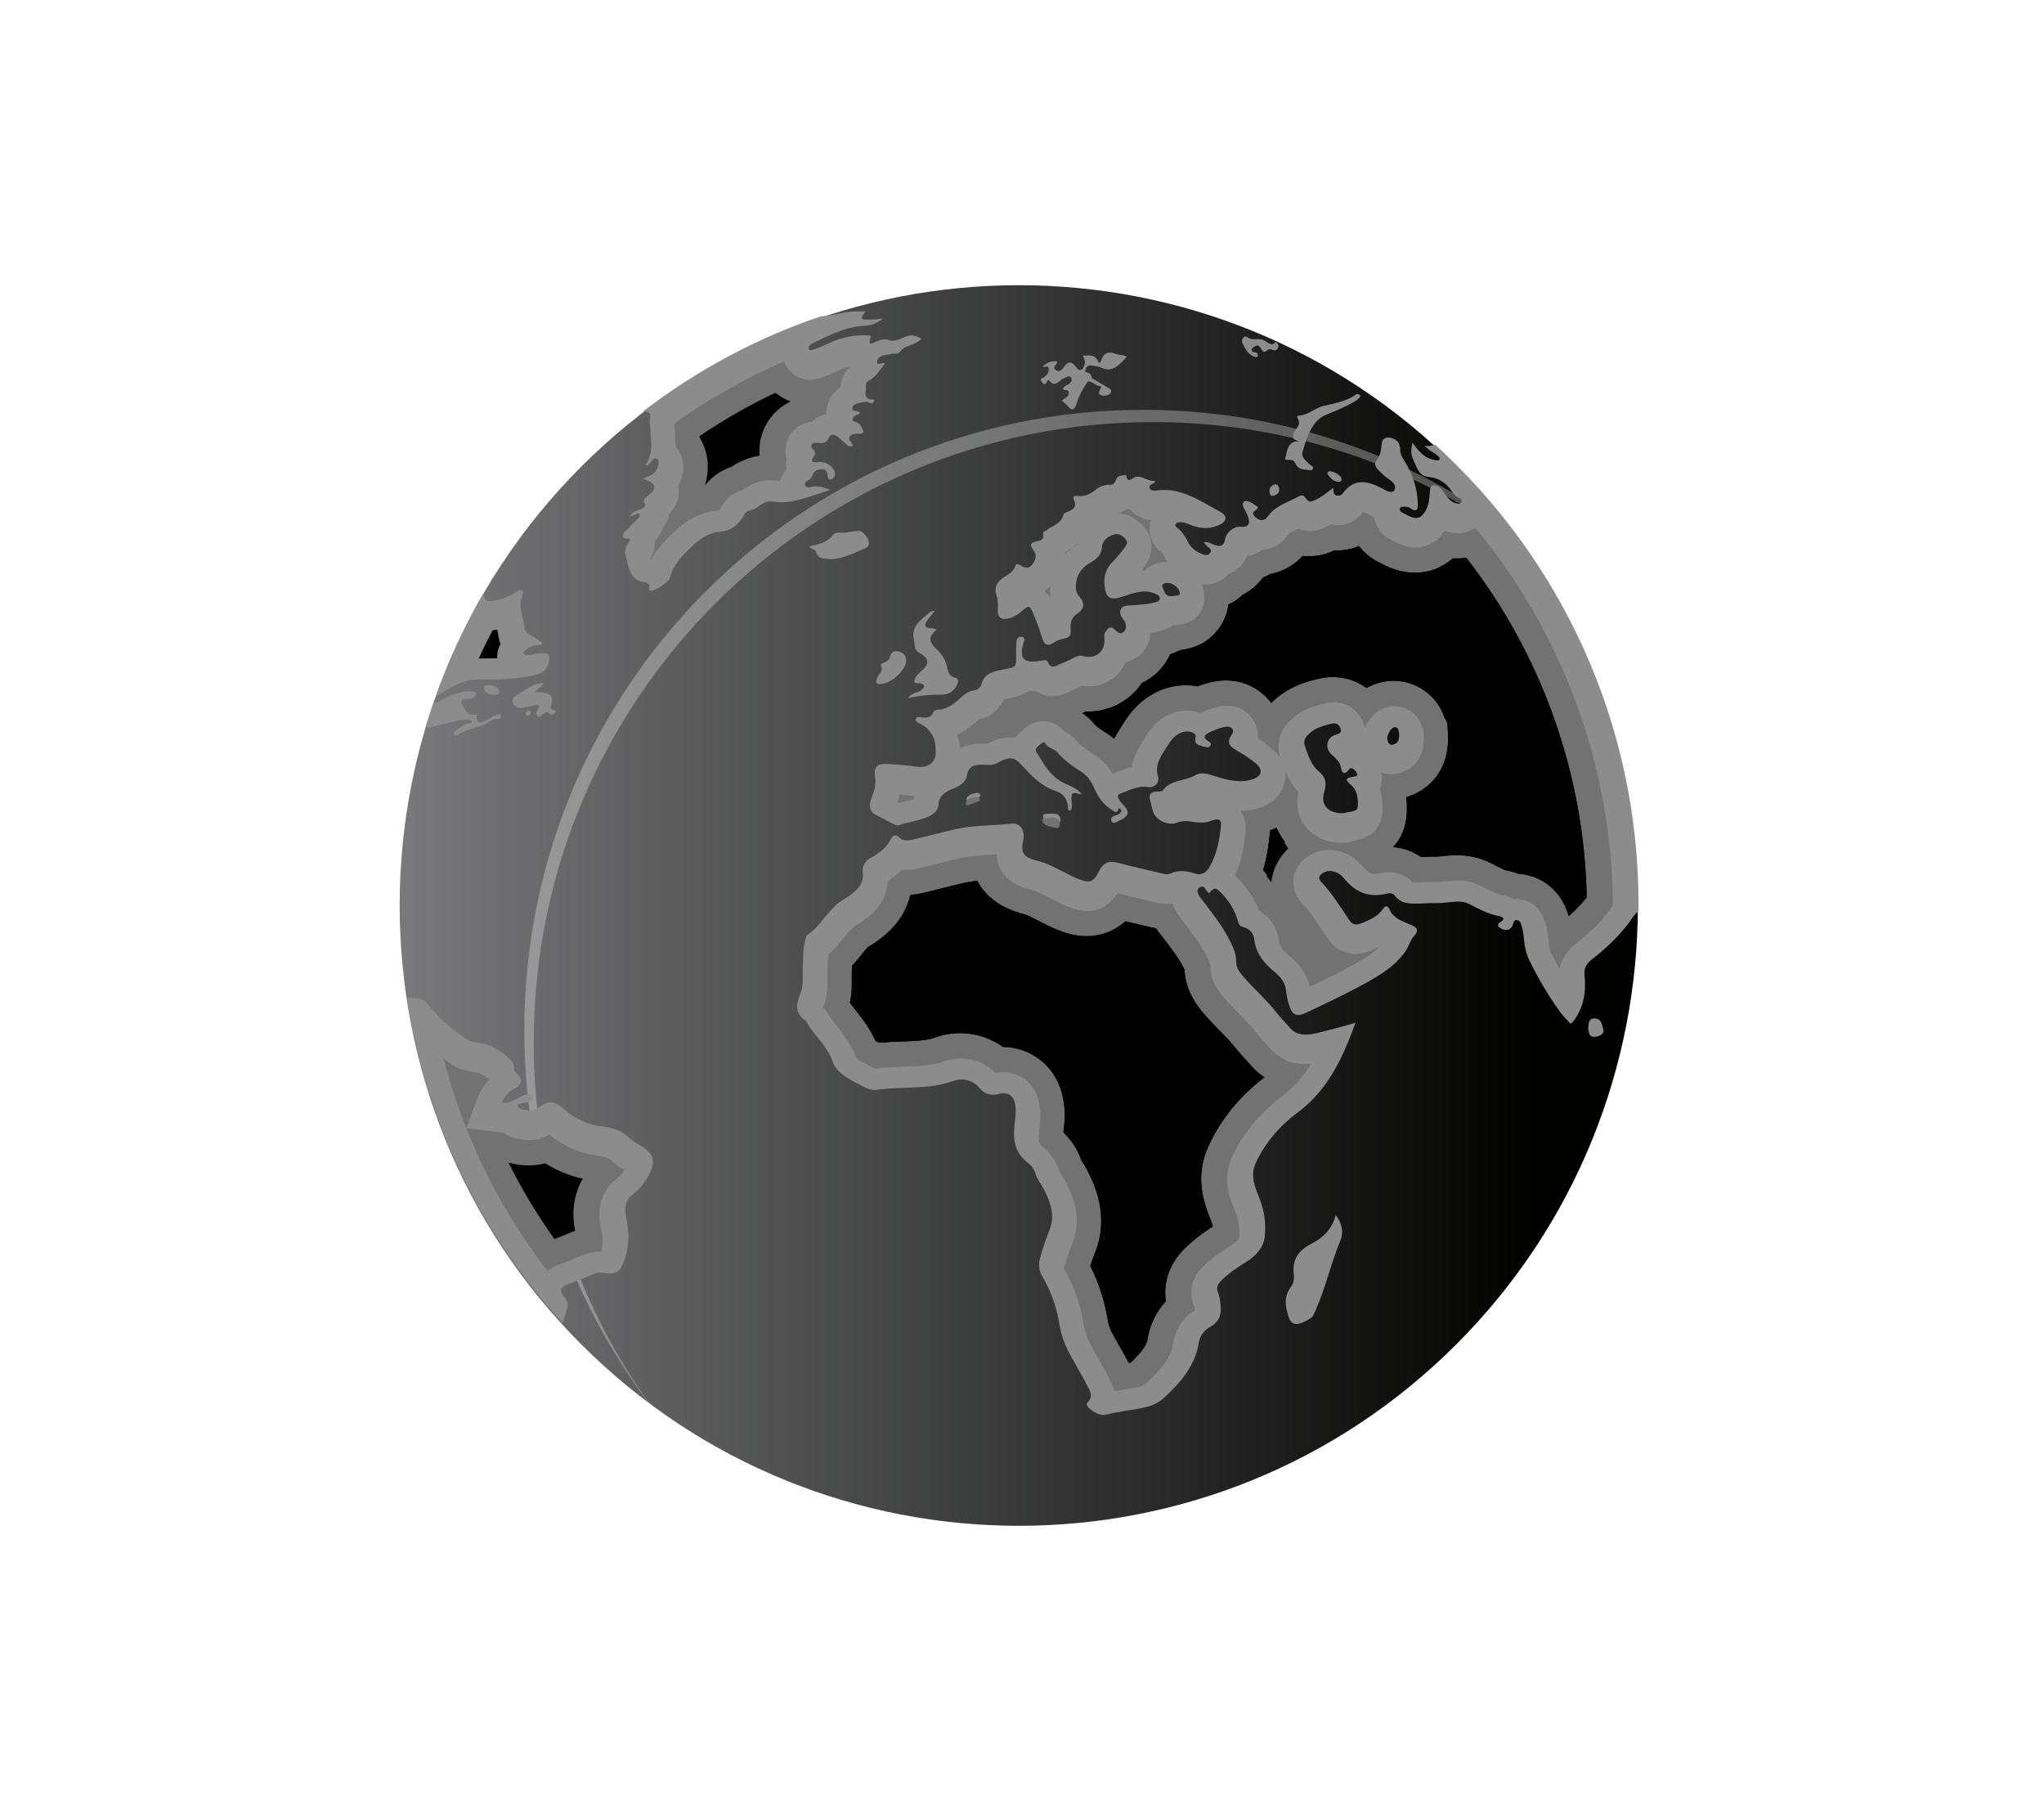 <svg width="82" height="72" viewBox="0 0 82 72" fill="none" xmlns="http://www.w3.org/2000/svg">
  <g clip-path="url(#clip0_2451_682)">
    <path d="M58.433 53.912C68.132 44.196 68.132 28.442 58.433 18.726C48.734 9.01 33.008 9.01 23.309 18.726C13.609 28.442 13.609 44.196 23.309 53.912C33.008 63.628 48.734 63.628 58.433 53.912Z" fill="url(#paint0_linear_2451_682)"/>
    <g opacity="0.3" filter="url(#filter0_d_2451_682)">
      <path d="M16.412 36.81C16.412 23.069 27.532 11.93 41.249 11.93C49.165 11.93 56.216 15.64 60.764 21.419C56.234 15.36 49.01 11.438 40.871 11.438C27.154 11.438 16.035 22.577 16.035 36.318C16.035 42.129 18.023 47.474 21.355 51.708C18.25 47.554 16.411 42.397 16.411 36.808L16.412 36.81Z" fill="white"/>
    </g>
    <path d="M26.071 16.843C26.038 16.992 26.098 17.104 26.096 17.246C26.089 17.683 26.259 18.063 25.9 18.653C25.895 18.659 25.919 18.67 25.922 18.673C26.095 18.66 26.159 18.331 26.329 18.389C26.442 18.427 26.445 18.573 26.399 18.72C26.307 19.015 26.055 19.097 25.8 19.197C25.922 19.253 26.026 19.286 26.109 19.342C26.326 19.484 26.294 19.647 25.986 19.89C25.856 19.995 25.792 20.081 25.852 20.182C25.942 20.335 25.805 20.38 25.667 20.436C25.531 20.492 25.379 20.521 25.256 20.715C25.33 20.691 25.371 20.68 25.412 20.665C25.503 20.634 25.623 20.542 25.658 20.641C25.692 20.737 25.581 20.814 25.497 20.886C25.348 21.015 25.248 21.178 25.087 21.31C24.948 21.425 24.957 21.609 25.109 21.598C25.339 21.58 25.305 21.655 25.184 21.823C25.086 21.958 25.058 22.096 25.086 22.215C25.143 22.463 25.199 22.718 25.295 22.948C25.369 23.122 25.493 23.264 25.708 23.315C25.885 23.356 26.112 23.353 26.042 23.633C26.03 23.68 26.067 23.694 26.117 23.694C26.297 23.695 26.85 23.341 26.885 23.157C26.956 22.808 27.185 22.501 27.43 22.243C27.852 21.8 28.308 21.363 28.909 21.322C29.297 21.296 29.625 21.062 29.832 20.69C29.9 20.568 29.97 20.477 30.112 20.464C30.226 20.454 30.34 20.385 30.443 20.301C30.633 20.147 30.835 20.084 31.012 20.116C31.746 20.245 32.52 19.899 33.302 19.646C33.089 19.566 32.901 19.502 32.683 19.508C32.542 19.512 32.343 19.625 32.298 19.448C32.258 19.291 32.475 19.274 32.548 19.157C32.614 19.053 32.619 18.898 32.793 18.852C33.021 18.793 33.179 18.796 33.2 19.066C33.207 19.162 33.241 19.285 33.376 19.214C33.512 19.142 33.51 19.012 33.479 18.905C33.463 18.852 33.428 18.81 33.396 18.768C33.244 18.578 33.036 18.507 32.766 18.538C32.613 18.556 32.484 18.532 32.654 18.293C32.743 18.167 32.687 18.1 32.626 18.032C32.582 17.984 32.512 17.931 32.566 17.836C32.621 17.739 32.711 17.756 32.782 17.758C32.957 17.761 33.122 17.843 33.275 17.517C33.332 17.396 33.494 17.432 33.578 17.494C33.692 17.579 33.793 17.685 33.903 17.78C33.983 17.85 34.052 17.953 34.223 17.881C34.198 17.834 34.182 17.792 34.157 17.758C34.106 17.688 34.018 17.622 34.096 17.503C34.162 17.402 34.273 17.402 34.368 17.393C34.455 17.384 34.539 17.438 34.646 17.33C34.573 17.14 34.509 16.956 34.302 16.919C34.248 16.909 34.185 16.874 34.212 16.778C34.233 16.701 34.301 16.686 34.353 16.649C34.399 16.617 34.466 16.646 34.495 16.554C34.463 16.488 34.393 16.501 34.337 16.488C34.264 16.472 34.163 16.462 34.197 16.343C34.228 16.233 34.339 16.199 34.418 16.178C34.573 16.14 34.733 16.076 34.866 16.152C34.914 16.18 35.018 16.215 35.058 16.107C35.106 15.972 34.98 16.041 34.923 16.024C34.794 15.991 34.684 15.892 34.728 15.727C34.769 15.57 34.661 15.36 34.854 15.265C35.147 15.12 35.299 14.825 35.506 14.581C35.484 14.572 35.472 14.562 35.456 14.561C35.356 14.549 35.146 14.697 35.194 14.471C35.232 14.301 35.413 14.254 35.547 14.231C35.607 14.22 35.667 14.226 35.727 14.2C35.859 14.144 35.996 14.244 36.106 14.109C36.269 13.905 36.428 13.883 36.598 13.816C36.721 13.767 36.85 13.71 36.973 13.584C36.64 13.412 36.528 13.408 36.17 13.569C35.984 13.653 35.797 13.697 35.651 13.638C35.488 13.574 35.323 13.634 35.138 13.704C35.008 13.754 34.796 13.901 34.93 13.534C34.965 13.439 34.87 13.459 34.819 13.456C34.33 13.421 33.824 13.503 33.26 13.763C33.065 13.854 32.867 13.943 32.673 14.008C32.575 14.041 32.419 14.091 32.44 13.946C32.459 13.814 32.605 13.773 32.696 13.726C33.399 13.368 34.065 13.085 34.697 13.065C34.913 13.057 35.148 12.99 35.44 12.761C35.159 12.83 34.954 12.812 34.744 12.818C34.582 12.823 34.484 12.779 34.721 12.485C34.431 12.499 34.181 12.482 33.906 12.529C33.583 12.585 33.244 12.683 32.938 12.685C30.335 13.565 27.926 14.867 25.789 16.508C26.005 16.491 26.137 16.542 26.068 16.843H26.071Z" fill="#8C8C8C"/>
    <path d="M52.6 49.892C52.089 50.156 51.881 50.496 51.893 50.949C51.899 51.159 51.953 51.389 51.805 51.589C51.483 52.023 51.569 52.4 51.688 52.794C51.823 53.248 52.135 53.142 52.566 52.882C52.678 52.815 52.716 52.693 52.764 52.585C53.186 51.652 53.38 50.699 53.77 49.764C53.905 49.44 53.859 49.09 53.584 48.732C53.446 49.295 53.082 49.644 52.602 49.892H52.6Z" fill="#8C8C8C"/>
    <path d="M38.403 27.45C38.45 27.34 38.464 27.212 38.321 27.181C38.085 27.13 38.038 26.96 38 26.781C37.946 26.523 37.83 26.289 37.647 26.112C37.377 25.852 37.125 25.619 37.559 25.274C37.498 25.189 37.438 25.204 37.385 25.201C37.087 25.186 37.046 25.101 37.221 24.854C37.302 24.741 37.393 24.637 37.504 24.496C37.422 24.507 37.398 24.507 37.379 24.515C37.347 24.528 37.312 24.538 37.289 24.562C36.962 24.871 36.526 25.099 36.668 25.669C36.713 25.851 36.665 26.053 36.86 26.168C37.303 26.429 37.311 26.625 36.89 26.98C36.791 27.064 36.694 27.197 36.678 27.31C36.662 27.433 36.83 27.391 36.924 27.41C36.994 27.423 37.06 27.447 37.072 27.518C37.085 27.593 37.013 27.631 36.961 27.677C36.82 27.797 36.589 27.762 36.431 28.001C36.912 27.894 37.337 27.856 37.769 27.862C38.056 27.865 38.287 27.719 38.4 27.451L38.403 27.45Z" fill="#8C8C8C"/>
    <path d="M51.947 18.556C52.082 18.854 52.284 18.821 52.48 18.849C52.558 18.861 52.657 18.88 52.675 18.786C52.691 18.698 52.585 18.67 52.534 18.619C52.389 18.477 52.193 18.343 52.256 18.123C52.443 17.466 52.659 16.844 53.238 16.617C53.607 16.473 53.96 16.319 54.291 16.137C54.407 16.073 54.515 15.998 54.585 15.872C54.473 15.768 54.417 15.809 54.369 15.843C54.003 16.101 53.534 16.177 53.076 16.287C52.735 16.369 52.481 16.655 52.092 16.67C52.053 16.671 52.022 16.711 52.047 16.752C52.224 17.047 52.008 17.146 51.935 17.311C51.856 17.492 51.805 17.635 52.129 17.699C51.656 17.672 51.642 18.063 51.55 18.43C51.711 18.469 51.872 18.392 51.946 18.553L51.947 18.556Z" fill="#8C8C8C"/>
    <path d="M41.988 15.328C42.028 15.249 42.062 15.224 42.104 15.278C42.262 15.482 42.41 15.376 42.568 15.241C42.647 15.174 42.745 15.142 42.837 15.105C42.902 15.08 42.965 15.108 42.99 15.185C43.016 15.269 42.969 15.326 42.915 15.375C42.827 15.454 42.696 15.461 42.641 15.602C42.712 15.696 42.859 15.587 42.873 15.731C42.895 15.953 42.684 15.957 42.597 16.08C42.681 16.151 42.773 16.203 42.836 16.287C43.002 16.503 43.117 16.439 43.189 16.19C43.285 15.851 43.455 15.571 43.637 15.301C43.644 15.282 43.657 15.275 43.672 15.271C43.66 15.281 43.649 15.291 43.637 15.301C43.833 15.275 43.971 15.51 44.168 15.485C44.211 15.609 43.958 15.756 44.174 15.85C44.304 15.906 44.518 15.856 44.561 15.749C44.628 15.576 44.422 15.561 44.332 15.479C44.152 15.375 43.974 15.271 43.797 15.166C43.786 14.957 43.649 14.954 43.534 14.913C43.552 14.675 43.678 14.636 43.829 14.661C43.956 14.682 44.088 14.703 44.208 14.757C44.646 14.952 44.915 14.622 45.206 14.309C45.124 14.276 45.073 14.238 45.026 14.242C44.726 14.264 44.353 13.876 44.164 14.495C44.148 14.547 44.094 14.587 44.05 14.492C43.909 14.185 43.685 14.264 43.431 14.264C43.575 14.47 43.534 14.633 43.431 14.79C43.324 14.882 43.255 14.842 43.171 14.725C43.02 14.515 42.851 14.451 42.675 14.731C42.589 14.867 42.467 14.933 42.352 14.842C42.182 14.709 42.444 14.627 42.404 14.489C42.208 14.49 42.013 14.499 41.833 14.707C41.92 14.772 42.035 14.609 42.069 14.779C42.089 14.883 42.045 14.971 41.985 15.045C41.953 15.083 41.912 15.109 41.873 15.136C41.816 15.172 41.704 15.174 41.788 15.3C41.838 15.375 41.911 15.489 41.991 15.328H41.988Z" fill="#8C8C8C"/>
    <path d="M32.73 22.126C32.79 22.385 33.017 22.41 33.247 22.423C33.7 22.45 34.134 22.233 34.563 22.055C34.686 22.004 34.86 21.97 34.861 21.779C34.861 21.587 34.594 21.278 34.458 21.294C34.312 21.31 34.166 21.306 34.024 21.348C33.816 21.413 33.556 21.287 33.425 21.451C33.144 21.803 32.809 21.825 32.469 21.92C32.518 22.038 32.699 21.995 32.73 22.126Z" fill="#8C8C8C"/>
    <path d="M22.248 28.495C21.994 28.456 22.118 28.293 22.146 28.152C22.194 27.91 22.029 27.818 21.806 27.779C21.698 27.76 21.581 27.76 21.458 27.752C21.568 27.623 21.735 27.571 21.799 27.386C21.404 27.414 21.123 27.65 20.821 27.828C20.669 27.917 20.502 28.019 20.571 28.186C20.634 28.337 20.767 28.425 20.989 28.385C21.131 28.36 21.275 28.34 21.417 28.303C21.62 28.25 21.697 28.271 21.566 28.466C21.506 28.557 21.497 28.67 21.571 28.724C21.667 28.796 21.735 28.664 21.806 28.618C21.937 28.535 22.001 28.58 22.073 28.646C22.118 28.687 22.181 28.667 22.232 28.626C22.288 28.582 22.303 28.503 22.248 28.494V28.495Z" fill="#8C8C8C"/>
    <path d="M35.271 27.438C35.684 27.469 36.315 26.93 36.352 26.53C36.372 26.32 36.254 26.168 36.028 26.125C35.826 26.087 35.731 26.204 35.694 26.373C35.668 26.492 35.576 26.527 35.478 26.571C35.418 26.597 35.303 26.634 35.339 26.693C35.466 26.899 35.246 27.026 35.195 27.19C35.167 27.278 35.077 27.423 35.27 27.438H35.271Z" fill="#8C8C8C"/>
    <path d="M50.323 14.306C50.391 14.326 50.456 14.342 50.461 14.254C50.465 14.147 50.391 14.138 50.331 14.128C50.29 14.122 50.241 14.134 50.219 14.061C50.2 13.998 50.233 13.962 50.266 13.943C50.37 13.885 50.467 13.755 50.606 14.011C50.666 14.121 50.748 14.137 50.806 14.074C50.878 13.996 50.954 13.99 51.073 14.039C51.205 14.093 51.275 13.992 51.294 13.861C51.257 13.767 51.184 13.691 51.162 13.725C51.019 13.94 50.814 13.676 50.647 13.623C50.434 13.556 50.253 13.684 50.019 13.509C49.94 13.449 49.76 13.581 49.852 13.779C49.954 13.998 50.09 14.237 50.32 14.307L50.323 14.306Z" fill="#8C8C8C"/>
    <path d="M63.936 40.85C63.709 40.865 63.736 41.096 63.712 41.273C63.761 41.397 63.715 41.616 64.014 41.582C64.182 41.563 64.374 41.456 64.323 41.29C64.264 41.105 64.25 40.828 63.938 40.849L63.936 40.85Z" fill="#8C8C8C"/>
    <path d="M42.366 33.035C42.505 33.074 42.542 32.979 42.54 32.885C42.536 32.675 42.397 32.602 42.072 32.643C42.048 32.649 41.82 32.602 41.843 32.745C41.879 32.964 42.163 32.977 42.368 33.035H42.366Z" fill="#8C8C8C"/>
    <path d="M19.657 27.482C19.569 27.496 19.41 27.461 19.41 27.577C19.41 27.747 19.568 27.84 19.76 27.87C19.859 27.887 20.01 27.87 20.019 27.76C20.035 27.565 19.85 27.515 19.657 27.482Z" fill="#8C8C8C"/>
    <path d="M53.35 18.903C53.275 18.898 53.222 18.978 53.279 19.052C53.4 19.209 53.546 19.342 53.735 19.323C53.817 19.316 53.837 19.258 53.804 19.147C53.681 19.003 53.523 18.915 53.351 18.902L53.35 18.903Z" fill="#8C8C8C"/>
    <path d="M51.136 19.431C51.007 19.47 50.909 19.562 50.928 19.738C50.938 19.835 50.985 19.904 51.078 19.889C51.221 19.844 51.338 19.782 51.318 19.603C51.306 19.497 51.239 19.401 51.135 19.431H51.136Z" fill="#8C8C8C"/>
    <path d="M38.855 32.125C39.024 32.075 39.185 32.003 39.338 31.943C39.327 31.835 39.261 31.785 39.191 31.801C39.032 31.838 38.845 31.852 38.775 32.021C38.754 32.071 38.773 32.149 38.855 32.124V32.125Z" fill="#8C8C8C"/>
    <path d="M21.224 28.501C21.16 28.495 21.111 28.53 21.093 28.591C21.077 28.648 21.098 28.696 21.158 28.701C21.218 28.705 21.267 28.664 21.289 28.607C21.311 28.547 21.286 28.507 21.224 28.501Z" fill="#8C8C8C"/>
    <path d="M57.155 17.866C57.304 18.075 57.494 18.117 57.642 18.252C57.686 18.292 57.746 18.324 57.752 18.383C57.759 18.456 57.705 18.474 57.645 18.466C57.569 18.458 57.488 18.44 57.411 18.416C57.093 18.323 56.877 18.05 56.661 17.754C56.579 18.236 56.598 18.232 56.84 18.755C56.964 19.027 57.097 19.107 57.322 19.129C57.683 19.166 58.011 19.339 58.26 19.728C58.322 19.823 58.393 19.898 58.488 19.948C58.559 19.986 58.65 20.018 58.633 20.11C58.619 20.188 58.557 20.221 58.461 20.201C58.218 20.154 58.073 19.977 57.944 19.763C57.846 19.6 57.707 19.475 57.544 19.461C57.37 19.446 57.373 19.61 57.362 19.747C57.343 20.014 57.317 20.278 57.188 20.49C56.979 20.835 56.803 20.86 56.358 20.612C56.272 20.565 56.149 20.536 56.158 20.411C56.166 20.298 56.289 20.331 56.371 20.325C56.427 20.322 56.503 20.328 56.551 20.363C56.878 20.606 56.885 20.373 56.879 20.179C56.863 19.602 56.683 19.024 56.323 18.456C56.237 18.32 56.174 18.188 56.171 18.051C56.166 17.848 56.118 17.674 55.877 17.586C55.613 17.491 55.443 17.572 55.427 17.827C55.412 18.067 55.367 18.287 55.229 18.452C55.124 18.579 55.161 18.72 55.31 18.867C55.418 18.974 55.527 19.085 55.647 19.169C55.815 19.286 56.013 19.418 55.96 19.607C55.903 19.813 55.686 19.728 55.5 19.619C55.461 19.597 55.421 19.578 55.382 19.558C54.711 19.214 54.27 19.273 53.894 19.756C53.831 19.836 53.767 19.905 53.632 19.876C53.446 19.835 53.524 19.678 53.474 19.572C53.228 19.767 53 19.956 52.718 20.075C52.61 20.121 52.497 20.159 52.396 19.996C52.297 19.835 52.202 19.855 52.087 19.918C51.666 20.154 51.167 20.278 50.856 20.719C50.74 20.882 50.544 20.93 50.35 20.727C50.117 20.483 50.473 20.496 50.464 20.339C50.281 20.207 50.036 20.025 49.902 20.125C49.763 20.228 49.972 20.473 50.044 20.653C50.186 21.011 50.096 21.156 49.743 21.13C49.495 21.111 49.2 21.354 49.149 21.621C49.098 21.891 48.969 21.956 48.7 21.848C48.574 21.799 48.454 21.711 48.287 21.749C48.334 21.803 48.367 21.844 48.402 21.884C48.48 21.967 48.64 22.023 48.555 22.168C48.481 22.296 48.348 22.274 48.215 22.218C47.987 22.123 47.783 21.988 47.672 21.76C47.562 21.538 47.436 21.338 47.246 21.181C47.2 21.143 47.118 21.1 47.157 21.032C47.181 20.986 47.255 20.957 47.31 20.949C47.477 20.926 47.634 21.005 47.792 21.065C48.209 21.227 48.616 21.225 48.984 21.018C49.227 20.882 49.224 20.677 48.965 20.536C48.146 20.091 47.379 19.553 46.461 19.666C46.344 19.681 46.175 19.707 46.127 19.588C46.061 19.427 46.265 19.426 46.332 19.336C46.34 19.327 46.331 19.304 46.329 19.28C46.053 19.336 45.817 19.043 45.521 19.138C45.454 19.16 45.217 19.43 45.178 19.049C45.029 19.084 44.843 19.043 44.77 19.247C44.729 19.363 44.653 19.445 44.558 19.443C44.322 19.437 44.145 19.49 43.935 19.659C43.76 19.799 43.493 19.942 43.217 19.889C43.148 19.876 43.015 19.898 43.073 20.021C43.233 20.351 43.038 20.449 42.805 20.537C42.745 20.559 42.681 20.583 42.663 20.65C42.569 21.015 42.225 21.077 41.987 21.268C41.924 21.317 41.821 21.307 41.848 21.433C41.892 21.639 41.742 21.683 41.611 21.708C41.354 21.755 41.278 21.838 41.46 22.071C41.602 22.252 41.556 22.457 41.414 22.642C41.259 22.843 41.097 22.77 40.933 22.676C40.873 22.642 40.766 22.585 40.739 22.678C40.653 22.989 40.363 23.064 40.157 23.239C39.955 23.41 39.89 23.62 39.972 23.858C40.037 24.043 40.044 24.233 40.031 24.431C40.007 24.774 40.173 24.892 40.514 24.791C40.736 24.724 40.918 24.584 41.082 24.436C41.264 24.271 41.327 24.333 41.406 24.507C41.567 24.859 41.695 25.225 41.811 25.596C41.883 25.826 41.997 25.962 42.271 25.775C42.388 25.694 42.536 25.637 42.678 25.613C42.903 25.577 42.975 25.477 42.952 25.261C42.922 25.005 42.975 24.766 43.227 24.604C43.487 24.439 43.53 24.192 43.331 23.968C43.154 23.768 43.129 23.566 43.181 23.308C43.255 22.95 43.463 22.726 43.752 22.561C43.997 22.423 44.183 22.266 44.206 21.95C44.228 21.664 44.441 21.523 44.676 21.442C44.865 21.378 45.022 21.476 45.149 21.62C45.278 21.765 45.173 21.888 45.092 21.995C44.952 22.181 44.805 22.368 44.638 22.532C44.353 22.812 44.259 23.143 44.318 23.538C44.382 23.975 44.527 24.078 44.957 23.953C45.145 23.899 45.328 23.823 45.517 23.78C45.771 23.723 46.032 23.686 46.288 23.792C46.386 23.831 46.527 23.878 46.53 23.991C46.533 24.135 46.378 24.151 46.263 24.177C45.932 24.254 45.591 24.265 45.252 24.286C44.957 24.304 44.855 24.515 45.004 24.763C45.044 24.829 45.104 24.884 45.132 24.953C45.189 25.093 45.195 25.244 45.076 25.348C44.938 25.468 44.826 25.352 44.732 25.26C44.543 25.072 44.441 25.204 44.341 25.351C44.281 25.439 44.306 25.54 44.309 25.637C44.328 26.156 43.949 26.452 43.433 26.311C43.319 26.281 43.233 26.314 43.141 26.355C42.955 26.441 42.775 26.539 42.583 26.611C42.392 26.684 42.17 26.892 42.031 26.539C41.994 26.445 41.843 26.487 41.745 26.505C41.069 26.621 40.877 26.426 41.056 25.804C41.085 25.7 41.154 25.569 40.985 25.543C40.819 25.517 40.78 25.648 40.775 25.777C40.767 25.962 40.761 26.147 40.763 26.332C40.766 26.773 40.763 26.744 40.315 26.839C39.933 26.92 39.486 26.958 39.368 27.457C39.347 27.545 39.212 27.675 39.126 27.683C38.754 27.712 38.571 27.989 38.318 28.177C38.119 28.325 37.909 28.456 37.646 28.462C37.554 28.464 37.474 28.495 37.442 28.573C37.352 28.788 37.177 28.796 36.975 28.775C36.893 28.768 36.761 28.723 36.735 28.844C36.716 28.932 36.82 28.984 36.904 29.025C37.419 29.276 37.556 29.718 37.538 30.214C37.523 30.625 37.192 30.814 36.738 30.748C36.359 30.692 35.974 30.661 35.589 30.642C35.198 30.622 35.053 30.758 35.104 31.112C35.145 31.386 35.11 31.653 35 31.908C34.871 32.21 34.817 32.534 35.151 32.688C35.435 32.82 35.688 32.998 35.986 33.109C35.996 33.114 36.012 33.111 36.022 33.108C36.441 32.963 36.899 32.923 37.294 32.727C37.485 32.633 37.641 32.486 37.647 32.286C37.659 31.936 37.899 31.766 38.227 31.635C38.492 31.53 38.747 31.384 38.789 31.107C38.843 30.754 39.072 30.653 39.426 30.672C39.618 30.682 39.82 30.711 39.997 30.612C40.637 30.251 40.742 30.424 41.133 30.843C41.482 31.217 41.846 31.568 42.389 31.742C42.676 31.835 42.802 32.065 42.843 32.329C42.853 32.394 42.801 32.483 42.937 32.521C43.032 32.402 42.99 32.272 42.987 32.149C42.979 31.761 42.977 31.761 43.401 31.864C43.236 31.635 42.985 31.546 42.752 31.443C42.142 31.173 41.884 30.648 41.578 30.166C41.48 30.012 41.663 29.937 41.752 29.843C41.798 29.795 41.898 29.729 41.927 29.803C42.012 30.016 42.278 30.007 42.408 30.163C42.67 30.475 43.01 30.72 43.367 30.946C43.625 31.109 43.77 31.326 43.886 31.59C44.039 31.942 44.247 32.279 44.628 32.498C44.692 32.534 44.757 32.621 44.843 32.52C44.871 32.489 44.837 32.383 44.94 32.443C45.017 32.49 44.982 32.556 44.932 32.614C44.867 32.688 44.76 32.693 44.675 32.735C44.575 32.785 44.54 32.869 44.605 32.957C44.673 33.051 44.758 32.985 44.831 32.951C45.329 32.724 45.359 32.578 45.006 32.221C44.943 32.156 44.896 32.077 44.858 31.997C44.827 31.931 44.852 31.863 44.932 31.835C45.293 31.713 45.613 31.508 46.044 31.565C46.358 31.607 46.523 31.364 46.457 31.147C46.301 30.632 46.619 30.271 46.858 29.881C46.998 29.652 47.171 29.444 47.462 29.359C47.707 29.287 48.006 29.403 47.965 29.566C47.88 29.894 48.143 29.894 48.35 29.96C48.436 29.988 48.522 29.977 48.566 29.894C48.606 29.82 48.544 29.771 48.484 29.735C48.209 29.563 48.35 29.453 48.546 29.363C48.704 29.292 48.865 29.221 49.033 29.179C49.152 29.149 49.298 29.104 49.408 29.204C49.533 29.315 49.435 29.435 49.376 29.529C49.227 29.768 49.304 29.921 49.557 30.066C49.834 30.224 50.104 30.402 50.352 30.595C50.702 30.868 50.635 31.147 50.203 31.272C49.711 31.411 49.24 31.285 48.776 31.142C48.505 31.06 48.209 30.943 47.965 31.088C47.549 31.335 46.949 31.267 46.645 31.707C46.619 31.745 46.509 31.748 46.439 31.748C46.152 31.748 46.072 31.873 46.142 32.108C46.186 32.254 46.208 32.405 46.255 32.55C46.363 32.889 46.862 33.142 47.218 32.999C47.446 32.908 47.654 32.926 47.867 32.964C48.133 33.013 48.385 33.01 48.629 32.91C48.859 32.816 49.006 32.863 48.982 33.099C48.925 33.683 48.823 34.262 48.512 34.793C48.401 34.982 48.212 35.132 47.924 35.032C47.591 34.918 47.269 34.893 46.938 35.041C46.831 35.089 46.716 35.056 46.605 35.031C46.009 34.89 45.411 34.755 44.823 34.601C44.457 34.505 44.249 34.635 44.108 34.913C43.856 35.407 43.732 35.449 43.161 35.217C43.001 35.152 42.856 35.064 42.703 34.989C42.353 34.819 42.017 34.623 41.627 34.529C41.07 34.395 40.934 34.211 41.047 33.727C41.139 33.328 40.943 32.998 40.587 33.036C39.837 33.117 39.075 33.09 38.335 33.257C37.757 33.388 37.183 33.545 36.603 33.68C36.419 33.722 36.229 33.737 36.082 33.595C35.939 33.454 35.819 33.495 35.741 33.649C35.574 33.983 35.292 34.219 34.936 34.406C34.682 34.538 34.583 34.771 34.612 34.994C34.672 35.447 34.378 35.718 34.018 35.971C33.94 36.025 33.849 36.067 33.77 36.12C33.191 36.502 32.961 37.131 32.378 37.506C32.33 37.537 32.333 37.624 32.314 37.685C32.207 38.03 32.227 38.385 32.208 38.737C32.188 39.109 32.255 39.493 32.11 39.851C31.951 40.243 31.845 40.618 32.331 40.951C32.359 40.97 32.366 41.01 32.384 41.039C32.7 41.563 33.205 41.994 33.409 42.591C33.58 43.091 34.204 43.357 34.732 43.628C34.857 43.693 35.006 43.733 35.15 43.713C36.167 43.568 37.256 43.716 38.231 43.36C38.644 43.209 39.037 43.338 39.277 43.621C39.513 43.896 39.731 43.961 40.094 43.871C40.4 43.795 40.625 43.917 40.703 44.196C40.767 44.423 40.751 44.649 40.725 44.876C40.652 45.507 40.581 46.133 41.236 46.639C41.382 46.752 41.501 46.928 41.546 47.089C41.615 47.33 41.788 47.52 41.896 47.736C42.149 48.238 42.328 48.774 42.113 49.308C41.96 49.687 41.834 50.068 41.726 50.455C41.656 50.703 41.672 50.955 41.81 51.188C42.173 51.801 42.391 52.447 42.502 53.117C42.564 53.488 42.679 53.844 42.851 54.182C43.078 54.629 43.351 55.056 43.575 55.499C43.694 55.732 43.899 55.973 43.634 56.247C43.565 56.317 43.619 56.417 43.692 56.48C43.915 56.666 44.141 56.819 44.473 56.719C44.66 56.662 44.861 56.644 45.056 56.605C45.615 56.493 46.231 56.492 46.685 56.077C47.356 55.465 47.947 54.77 48.083 53.896C48.129 53.607 48.266 53.381 48.541 53.228C48.889 53.035 48.988 52.78 48.973 52.463C48.963 52.247 48.941 52.033 48.862 51.84C48.786 51.653 48.844 51.511 48.997 51.361C49.288 51.075 49.628 50.839 49.986 50.619C50.401 50.366 50.686 50.036 50.735 49.621C50.795 49.1 50.73 48.604 50.543 48.114C50.369 47.66 50.132 47.18 50.373 46.657C50.735 45.875 51.297 45.185 52.063 44.619C52.54 44.266 52.909 43.86 53.225 43.411C53.755 42.657 54.074 41.85 54.379 41.022C54.002 41.127 53.641 41.236 53.275 41.324C52.745 41.453 52.153 41.676 51.762 41.24C51.54 40.994 51.31 40.743 51.101 40.483C50.758 40.057 50.329 39.681 49.962 39.263C49.764 39.039 49.587 38.847 49.591 38.561C49.596 38.261 49.474 38.001 49.337 37.728C49.035 37.128 48.612 36.594 48.193 36.054C48.083 35.912 47.941 35.707 48.139 35.589C48.354 35.463 48.354 35.768 48.506 35.82C48.733 35.582 48.761 35.578 48.994 35.815C49.313 36.144 49.54 36.516 49.657 36.931C49.689 37.044 49.713 37.14 49.859 37.178C50.168 37.258 50.3 37.467 50.326 37.715C50.383 38.241 50.711 38.636 51.136 38.985C51.399 39.2 51.569 39.444 51.599 39.765C51.619 39.998 51.678 40.233 51.767 40.451C51.881 40.734 52.068 40.775 52.395 40.62C53.054 40.306 53.72 40.002 54.357 39.661C55.134 39.246 55.923 38.841 56.396 38.135C56.525 37.943 56.565 37.722 56.715 37.56C56.976 37.279 56.815 37.178 56.534 37.065C56.225 36.942 55.897 36.808 55.768 36.524C55.664 36.293 55.594 36.296 55.452 36.494C55.263 36.76 54.948 36.899 54.633 37.024C54.477 37.087 54.286 37.128 54.162 36.949C53.822 36.459 53.516 35.949 53.111 35.488C53.004 35.366 52.812 35.236 53.002 35.067C53.196 34.896 53.431 34.903 53.664 35.019C53.799 35.086 53.885 35.19 53.976 35.296C54.38 35.773 54.906 36.019 55.619 35.846C55.786 35.805 55.895 35.831 55.977 35.944C56.14 36.169 56.38 36.233 56.686 36.242C57.007 36.252 57.326 36.213 57.642 36.221C58.073 36.233 58.548 36.066 58.923 36.251C59.316 36.444 59.679 36.661 60.137 36.744C60.25 36.764 60.415 36.84 60.225 36.961C60.037 37.079 60.064 37.163 60.232 37.248C60.419 37.342 60.579 37.313 60.673 37.135C60.718 37.049 60.711 36.903 60.837 36.903C60.995 36.903 61.017 37.062 61.049 37.163C61.102 37.323 61.121 37.493 61.136 37.66C61.162 37.955 61.215 38.241 61.349 38.512C61.718 39.256 62.128 39.972 62.626 40.635C62.737 40.783 62.876 40.918 63.008 41.066C63.065 41.014 63.097 40.992 63.118 40.965C63.567 40.365 63.629 39.743 63.566 39.115C63.541 38.858 63.623 38.665 63.882 38.465C64.528 37.967 65.087 37.408 65.504 36.792C65.572 36.694 65.646 36.617 65.731 36.556C65.731 36.462 65.734 36.37 65.734 36.276C65.734 28.965 62.588 22.391 57.576 17.837C57.444 17.868 57.322 17.921 57.149 17.871L57.155 17.866ZM47.006 23.913C46.741 23.938 46.706 23.708 46.637 23.545C46.586 23.422 46.707 23.39 46.806 23.38C47.016 23.358 47.295 23.56 47.325 23.754C47.342 23.874 47.329 23.881 47.004 23.912L47.006 23.913ZM54.474 32.339C54.467 32.592 54.095 32.543 53.913 32.615C53.331 32.652 52.982 32.303 53.106 31.841C53.194 31.514 53.269 31.241 52.903 30.94C52.607 30.697 52.484 30.309 52.358 29.952C52.289 29.758 52.331 29.62 52.461 29.484C52.724 29.206 53.086 29.094 53.465 29.019C53.623 28.988 53.739 29.078 53.78 29.229C53.818 29.371 53.765 29.427 53.601 29.466C53.215 29.558 53.127 30.01 53.436 30.279C53.614 30.434 53.774 30.585 53.805 30.824C53.827 30.987 53.932 31.103 54.092 30.893C54.128 30.845 54.172 30.777 54.263 30.83C54.348 30.88 54.421 30.946 54.443 31.032C54.469 31.141 54.361 31.144 54.281 31.156C54.004 31.198 53.934 31.266 54.187 31.473C54.469 31.703 54.481 32.047 54.472 32.338L54.474 32.339ZM55.877 29.868C55.734 29.902 55.677 29.776 55.657 29.663C55.623 29.474 55.818 29.154 55.967 29.166C56.124 29.179 56.087 29.302 56.127 29.378C56.139 29.589 56.14 29.805 55.877 29.868Z" fill="#8C8C8C"/>
    <path d="M18.581 28.871C18.724 28.853 18.871 28.824 18.947 28.968C18.712 29.039 18.493 29.127 18.316 29.281C18.259 29.331 18.153 29.396 18.206 29.466C18.262 29.54 18.36 29.476 18.43 29.434C18.626 29.314 18.84 29.252 19.054 29.186C19.289 29.113 19.537 29.067 19.724 28.884C19.781 28.866 19.838 28.843 19.895 28.834C19.982 28.821 20.108 28.85 20.102 28.724C20.098 28.611 19.977 28.66 19.887 28.686C19.805 28.709 19.729 28.743 19.673 28.811C19.434 28.9 19.103 29.176 19.121 28.712C19.122 28.667 19.092 28.645 19.033 28.657C18.74 28.718 18.707 28.511 18.619 28.381C18.516 28.227 18.36 28.021 18.849 28.026C18.951 28.026 19.073 27.956 19.095 27.847C19.118 27.737 18.998 27.747 18.913 27.737C18.792 27.722 18.667 27.733 18.532 27.76C18.228 27.822 17.948 27.942 17.67 28.101C17.59 28.148 17.468 28.205 17.396 28.162C17.278 28.507 17.166 28.856 17.062 29.206C17.089 29.199 17.114 29.192 17.14 29.188C17.626 29.117 18.098 28.932 18.578 28.872L18.581 28.871Z" fill="#8C8C8C"/>
    <path d="M22.654 52.052C22.423 51.771 22.508 51.621 22.734 51.53C23.046 51.407 23.371 51.291 23.682 51.156C23.85 51.083 24.021 51.014 24.264 51.061C24.69 51.143 24.865 50.986 24.976 50.731C25.223 50.165 25.273 49.534 25.118 48.83C25.035 48.449 25.083 48.122 25.418 47.877C25.677 47.686 25.872 47.421 26.018 47.146C26.275 46.667 26.364 46.293 25.519 45.843C25.425 45.793 25.333 45.727 25.264 45.656C24.969 45.353 24.587 45.238 24.181 45.185C23.598 45.111 23.095 44.895 22.658 44.512C22.232 44.138 22.039 44.127 21.641 44.397C21.508 44.487 21.385 44.584 21.155 44.539C21.01 44.511 20.815 44.501 20.767 44.379C20.72 44.26 20.915 44.263 21.024 44.232C21.178 44.188 21.386 44.193 21.376 44.005C21.373 43.964 21.354 43.914 21.292 43.901C21.099 43.86 20.992 43.953 20.856 44.006C20.638 44.09 20.487 44.27 20.136 44.229C20.215 44.018 20.335 43.852 20.516 43.745C20.834 43.557 21.12 43.386 20.663 42.991C20.617 42.952 20.631 42.871 20.625 42.81C20.614 42.681 20.55 42.56 20.431 42.456C20.09 42.157 19.723 41.896 19.218 41.834C19.013 41.809 18.806 41.752 18.65 41.641C18.084 41.243 17.571 40.797 17.197 40.312C17.027 40.09 16.88 40.035 16.659 40.035C16.546 40.035 16.437 40.027 16.331 40.014C17.083 45.008 19.317 49.515 22.569 53.072C22.642 52.865 22.701 52.646 22.764 52.429C22.794 52.324 22.774 52.192 22.655 52.049L22.654 52.052Z" fill="#8C8C8C"/>
    <path d="M19.774 23.157C19.733 23.223 19.69 23.289 19.651 23.355C19.74 23.273 19.774 23.209 19.774 23.157Z" fill="#8C8C8C"/>
    <path d="M19.136 27.254C19.918 27.25 20.694 27.271 21.512 27.061C21.825 26.982 22.01 26.79 22.039 26.43C22.06 26.177 21.855 26.179 21.638 26.203C21.49 26.219 21.338 26.257 21.189 26.273C21.112 26.282 21.017 26.292 21.004 26.209C20.992 26.127 21.073 26.077 21.148 26.027C21.342 25.899 21.543 25.855 21.748 25.857C21.758 25.741 21.661 25.726 21.609 25.682C21.411 25.519 21.066 25.414 21.045 25.195C21.003 24.749 20.767 24.374 20.959 23.858C21.022 23.688 20.95 23.588 20.745 23.727C20.414 23.952 20.104 24.034 19.759 24.098C19.547 24.138 19.489 24.084 19.451 23.971C19.432 23.916 19.407 23.855 19.393 23.792C18.632 25.106 17.988 26.496 17.473 27.948C17.49 27.936 17.506 27.926 17.522 27.917C18.032 27.596 18.55 27.257 19.137 27.254H19.136Z" fill="#8C8C8C"/>
    <path d="M26.099 22.393C26.229 22.158 26.283 21.929 26.26 21.706C26.447 21.521 26.551 21.332 26.602 21.158C26.686 21.061 26.759 20.941 26.809 20.793C26.828 20.734 26.842 20.674 26.853 20.613C27.047 20.404 27.252 20.084 27.233 19.656C27.232 19.607 27.226 19.55 27.213 19.487C27.261 19.399 27.304 19.302 27.337 19.194C27.506 18.662 27.378 18.216 27.113 17.921C27.109 17.821 27.102 17.73 27.094 17.648C27.087 17.563 27.08 17.488 27.081 17.432C27.082 17.302 27.068 17.193 27.055 17.119C27.062 17.069 27.068 17.019 27.071 16.972C28.448 15.989 29.917 15.162 31.46 14.498C31.504 14.628 31.573 14.75 31.666 14.857C31.872 15.093 32.172 15.228 32.492 15.228C32.706 15.228 32.877 15.171 32.969 15.139C33.213 15.056 33.444 14.952 33.659 14.853C33.825 14.776 33.984 14.719 34.141 14.682C33.94 14.847 33.74 15.117 33.705 15.552C33.381 15.759 33.251 16.051 33.198 16.236C33.163 16.362 33.148 16.489 33.154 16.614C32.933 16.658 32.731 16.762 32.573 16.916C32.185 16.951 31.858 17.16 31.664 17.497C31.524 17.739 31.451 18.069 31.558 18.403C31.524 18.56 31.529 18.703 31.551 18.824C31.409 18.981 31.331 19.145 31.292 19.297C31.245 19.297 31.2 19.292 31.159 19.285C31.071 19.27 30.981 19.261 30.893 19.261C30.517 19.261 30.147 19.395 29.817 19.648C29.526 19.715 29.179 19.899 28.92 20.361C28.879 20.436 28.835 20.476 28.812 20.477C27.776 20.547 27.082 21.275 26.668 21.709C26.432 21.957 26.247 22.203 26.112 22.453C26.106 22.432 26.102 22.412 26.096 22.39L26.099 22.393Z" fill="#727272"/>
    <path d="M42.341 33.203C42.48 33.243 42.517 33.147 42.516 33.053C42.511 32.844 42.372 32.77 42.047 32.812C42.023 32.817 41.795 32.77 41.819 32.914C41.854 33.133 42.138 33.146 42.343 33.203H42.341Z" fill="#727272"/>
    <path d="M38.832 32.294C39 32.244 39.161 32.172 39.315 32.112C39.303 32.003 39.237 31.954 39.167 31.97C39.009 32.006 38.822 32.021 38.751 32.19C38.731 32.24 38.75 32.317 38.832 32.292V32.294Z" fill="#727272"/>
    <path d="M44.704 55.8C44.665 55.635 44.594 55.459 44.489 55.27C44.477 55.248 44.464 55.226 44.453 55.204C44.328 54.959 44.193 54.723 44.065 54.496C43.944 54.285 43.83 54.085 43.729 53.887C43.608 53.647 43.523 53.387 43.477 53.117C43.343 52.31 43.076 51.558 42.682 50.88C42.791 50.498 42.904 50.165 43.028 49.854C43.412 48.905 43.068 48.025 42.776 47.447C42.713 47.321 42.643 47.211 42.586 47.123C42.551 47.069 42.504 46.994 42.492 46.966C42.39 46.602 42.147 46.247 41.83 46.002C41.665 45.875 41.63 45.819 41.706 45.161C41.742 44.853 41.763 44.484 41.652 44.089C41.467 43.43 40.912 43.005 40.24 43.005C40.139 43.005 40.035 43.015 39.933 43.034C39.57 42.663 39.075 42.452 38.557 42.452C38.322 42.452 38.088 42.494 37.861 42.576C37.396 42.746 36.832 42.767 36.235 42.788C35.869 42.801 35.491 42.814 35.106 42.862L34.998 42.808C34.781 42.7 34.424 42.521 34.334 42.411C34.15 41.886 33.839 41.492 33.564 41.146C33.447 40.998 33.334 40.856 33.251 40.725C33.214 40.648 33.145 40.523 33.024 40.404C33.206 39.96 33.2 39.535 33.194 39.222C33.194 39.127 33.191 39.037 33.195 38.964C33.2 38.87 33.203 38.776 33.206 38.684C33.21 38.533 33.213 38.397 33.229 38.283C33.485 38.062 33.678 37.822 33.842 37.618C34.005 37.415 34.145 37.241 34.301 37.14C34.32 37.128 34.339 37.118 34.356 37.107C34.413 37.075 34.494 37.03 34.577 36.971C34.863 36.769 35.579 36.264 35.607 35.347C35.831 35.209 36.024 35.057 36.188 34.887C36.243 34.893 36.3 34.896 36.358 34.896C36.5 34.896 36.642 34.878 36.804 34.84C37.085 34.775 37.366 34.705 37.646 34.635C37.94 34.561 38.236 34.486 38.532 34.419C38.926 34.33 39.356 34.306 39.811 34.28C39.867 34.277 39.923 34.274 39.978 34.269C40.011 34.818 40.306 35.432 41.365 35.686C41.562 35.733 41.769 35.839 42.008 35.959C42.082 35.997 42.158 36.035 42.234 36.072C42.28 36.094 42.324 36.117 42.369 36.142C42.48 36.201 42.606 36.268 42.756 36.328C43.068 36.455 43.333 36.538 43.621 36.538C44.255 36.538 44.622 36.142 44.824 35.827C45.215 35.925 45.606 36.016 45.985 36.106L46.369 36.195C46.46 36.217 46.611 36.252 46.791 36.252C46.877 36.252 46.962 36.245 47.044 36.229C47.121 36.522 47.288 36.738 47.369 36.842L47.432 36.924C47.81 37.411 48.165 37.87 48.408 38.351C48.457 38.446 48.556 38.644 48.555 38.713C48.545 39.381 48.913 39.801 49.16 40.079L49.178 40.101C49.356 40.303 49.539 40.488 49.714 40.667C49.925 40.881 50.124 41.083 50.288 41.286C50.484 41.531 50.69 41.758 50.889 41.977L50.988 42.087C51.231 42.356 51.664 42.678 52.353 42.678C52.433 42.678 52.511 42.673 52.587 42.666C52.52 42.777 52.449 42.886 52.373 42.994C52.089 43.399 51.792 43.709 51.436 43.971C50.546 44.63 49.871 45.447 49.43 46.397C49.029 47.265 49.328 48.022 49.526 48.522L49.574 48.644C49.704 48.981 49.747 49.317 49.706 49.669C49.703 49.693 49.647 49.791 49.433 49.921C49.126 50.111 48.668 50.407 48.264 50.803C47.613 51.441 47.792 52.123 47.899 52.387C47.912 52.419 47.922 52.479 47.93 52.564C47.448 52.866 47.148 53.328 47.059 53.906C46.982 54.39 46.65 54.88 45.978 55.493C45.846 55.613 45.565 55.657 45.239 55.707C45.103 55.728 44.966 55.75 44.833 55.776C44.788 55.785 44.744 55.792 44.7 55.8H44.704ZM52.543 39.583C52.441 39.12 52.175 38.71 51.754 38.364C51.385 38.061 51.322 37.886 51.31 37.769C51.25 37.222 50.96 36.783 50.512 36.531C50.335 36.07 50.063 35.65 49.697 35.274C49.656 35.231 49.605 35.18 49.545 35.126C49.821 34.519 49.913 33.906 49.966 33.37C50.004 32.974 49.88 32.693 49.76 32.52C50 32.518 50.234 32.484 50.458 32.42C51.298 32.181 51.498 31.591 51.544 31.349C51.563 31.253 51.58 31.097 51.55 30.911C51.669 31.195 51.834 31.503 52.101 31.769C51.975 32.257 52.07 32.756 52.363 33.139C52.684 33.559 53.211 33.8 53.808 33.8C53.855 33.8 53.905 33.799 53.953 33.796L54.111 33.785L54.208 33.747C54.218 33.746 54.228 33.744 54.238 33.743C55.317 33.579 55.454 32.844 55.462 32.536C55.467 32.361 55.477 32.02 55.354 31.654C55.442 31.446 55.462 31.216 55.411 30.984C55.541 31.032 55.678 31.056 55.809 31.056C55.903 31.056 55.997 31.044 56.09 31.022C56.42 30.943 57.175 30.637 57.115 29.494L57.104 29.271L57.049 29.168C56.887 28.595 56.423 28.357 56.028 28.325L55.986 28.322H55.938C55.584 28.322 55.25 28.488 54.998 28.787C54.907 28.896 54.82 29.032 54.752 29.189C54.748 29.17 54.743 29.151 54.738 29.13C54.581 28.555 54.086 28.168 53.508 28.168C53.423 28.168 53.337 28.177 53.25 28.193C52.78 28.285 52.181 28.457 51.709 28.953C51.313 29.369 51.196 29.893 51.376 30.431C51.282 30.277 51.148 30.119 50.955 29.969C50.796 29.846 50.628 29.726 50.451 29.611C50.496 29.189 50.304 28.838 50.067 28.624C49.836 28.415 49.543 28.303 49.221 28.303C49.032 28.303 48.878 28.343 48.786 28.366L48.769 28.371C48.534 28.429 48.328 28.517 48.149 28.598C47.98 28.533 47.794 28.5 47.6 28.5C47.451 28.5 47.303 28.52 47.163 28.561C46.441 28.771 46.092 29.338 45.978 29.525C45.947 29.575 45.915 29.623 45.884 29.672C45.719 29.927 45.48 30.295 45.407 30.766C45.164 30.818 44.959 30.902 44.792 30.969C44.738 30.991 44.684 31.013 44.628 31.034C44.477 30.777 44.249 30.491 43.884 30.262C43.633 30.103 43.349 29.91 43.161 29.686C42.997 29.491 42.81 29.383 42.675 29.317C42.477 29.076 42.182 28.931 41.858 28.931C41.559 28.931 41.259 29.06 41.028 29.289L41.025 29.292C40.905 29.388 40.81 29.49 40.735 29.592C40.665 29.582 40.592 29.576 40.516 29.576C40.164 29.576 39.855 29.702 39.592 29.842C39.577 29.842 39.46 29.833 39.46 29.833C39.415 29.83 39.371 29.83 39.328 29.83C39.022 29.83 38.748 29.896 38.517 30.019C38.497 29.815 38.454 29.632 38.397 29.468C38.627 29.362 38.798 29.236 38.898 29.163C39.005 29.083 39.095 29.003 39.167 28.937C39.197 28.91 39.233 28.878 39.261 28.855C39.69 28.789 40.094 28.46 40.27 28.049C40.308 28.042 40.58 27.986 40.58 27.986C40.874 27.925 41.1 27.834 41.268 27.715C41.312 27.718 41.359 27.719 41.406 27.719C41.453 27.719 41.504 27.718 41.555 27.715C41.748 27.85 41.978 27.922 42.227 27.922C42.538 27.922 42.776 27.803 42.904 27.738L42.934 27.722C43.098 27.659 43.245 27.587 43.375 27.524C43.385 27.52 43.394 27.515 43.404 27.51C43.489 27.521 43.575 27.527 43.659 27.527C44.116 27.527 44.536 27.354 44.839 27.039C44.974 26.899 45.079 26.738 45.157 26.559C45.36 26.52 45.552 26.426 45.719 26.281C45.988 26.046 46.139 25.731 46.161 25.389C46.262 25.374 46.366 25.355 46.47 25.33L46.489 25.326C46.725 25.276 46.906 25.192 47.047 25.091C47.057 25.091 47.069 25.09 47.079 25.088C47.401 25.056 47.798 25.018 48.094 24.637C48.282 24.393 48.353 24.101 48.302 23.77C48.284 23.652 48.249 23.538 48.2 23.431C48.258 23.438 48.315 23.443 48.372 23.443C48.736 23.443 49.07 23.283 49.296 23.009C49.587 22.906 49.87 22.684 50.028 22.299C50.299 22.261 50.498 22.158 50.643 22.044C51.045 22.026 51.413 21.822 51.657 21.476C51.722 21.384 51.864 21.31 52.088 21.206C52.231 21.266 52.386 21.299 52.547 21.299C52.777 21.299 52.957 21.234 53.088 21.18C53.192 21.136 53.29 21.086 53.38 21.035C53.383 21.035 53.388 21.036 53.391 21.037C53.483 21.058 53.575 21.068 53.666 21.068C53.938 21.068 54.332 20.979 54.666 20.55C54.67 20.546 54.673 20.542 54.676 20.537C54.72 20.55 54.792 20.578 54.896 20.631L54.972 20.669C55.019 20.697 55.073 20.727 55.133 20.756C55.171 21.039 55.328 21.426 55.852 21.674L55.844 21.669C56.102 21.813 56.417 21.961 56.789 21.961C57.121 21.961 57.588 21.841 57.966 21.285C58.052 21.319 58.145 21.347 58.246 21.366C58.325 21.382 58.407 21.389 58.487 21.389C58.748 21.389 58.988 21.306 59.18 21.161C62.693 25.392 64.673 30.754 64.704 36.311C64.685 36.336 64.665 36.362 64.648 36.389C64.311 36.884 63.838 37.37 63.244 37.829C62.871 38.116 62.644 38.461 62.563 38.857C62.455 38.659 62.345 38.449 62.235 38.228C62.177 38.111 62.143 37.964 62.124 37.736C62.103 37.511 62.074 37.267 61.991 37.015C61.736 36.129 61.033 36.057 60.822 36.056C60.8 36.056 60.765 36.056 60.72 36.062C60.594 35.991 60.45 35.94 60.295 35.912C60.065 35.871 59.846 35.758 59.568 35.617C59.494 35.581 59.423 35.542 59.348 35.507C59.086 35.378 58.797 35.316 58.464 35.316C58.279 35.316 58.108 35.336 57.957 35.352C57.846 35.364 57.742 35.375 57.666 35.375H57.648C57.607 35.375 57.566 35.374 57.524 35.374C57.385 35.374 57.244 35.38 57.102 35.387C56.992 35.393 56.883 35.397 56.773 35.397C56.746 35.397 56.681 35.396 56.675 35.396C56.432 35.13 56.093 34.982 55.727 34.982C55.607 34.982 55.486 34.997 55.357 35.029C55.284 35.047 55.216 35.056 55.156 35.056C55.079 35.056 54.932 35.056 54.723 34.808C54.602 34.665 54.408 34.437 54.09 34.28C53.836 34.154 53.577 34.09 53.319 34.09C52.943 34.09 52.594 34.224 52.309 34.476C52.048 34.706 51.899 35.013 51.887 35.339C51.868 35.855 52.19 36.183 52.31 36.308L52.331 36.33C52.583 36.616 52.802 36.946 53.035 37.295C53.124 37.428 53.214 37.562 53.304 37.694C53.553 38.053 53.944 38.259 54.376 38.259C54.571 38.259 54.768 38.218 54.979 38.134C55.092 38.089 55.209 38.04 55.326 37.984C54.986 38.329 54.476 38.602 53.94 38.888L53.852 38.935C53.427 39.162 52.994 39.37 52.537 39.586L52.543 39.583ZM36.012 32.182C36.043 32.077 36.066 31.971 36.082 31.864C36.257 31.88 36.418 31.899 36.569 31.921C36.612 31.927 36.658 31.933 36.702 31.937C36.688 31.976 36.677 32.014 36.668 32.052C36.555 32.089 36.421 32.121 36.283 32.153C36.211 32.171 36.135 32.188 36.057 32.207C36.043 32.2 36.028 32.191 36.014 32.182H36.012ZM42.15 23.982C42.071 23.871 41.984 23.784 41.896 23.717C41.983 23.655 42.062 23.584 42.135 23.5C42.119 23.667 42.123 23.828 42.15 23.982ZM45.879 22.772C46.526 21.917 45.994 21.241 45.881 21.115C45.524 20.713 45.141 20.599 44.857 20.581C44.972 20.547 45.084 20.496 45.184 20.43C45.215 20.433 45.246 20.435 45.277 20.435C45.299 20.435 45.321 20.435 45.341 20.433C45.542 20.68 45.84 20.832 46.183 20.858C46.038 21.252 46.104 21.775 46.589 22.142C46.633 22.181 46.682 22.258 46.742 22.381C46.769 22.435 46.798 22.486 46.829 22.536C46.823 22.536 46.819 22.536 46.813 22.536C46.766 22.536 46.719 22.539 46.673 22.544C46.309 22.582 46.067 22.731 45.915 22.881H45.908C45.868 22.881 45.83 22.881 45.794 22.884C45.823 22.846 45.851 22.809 45.877 22.774L45.879 22.772ZM42.688 22.265C42.712 22.224 42.732 22.181 42.751 22.137C42.88 22.064 43.054 21.956 43.217 21.788C43.211 21.815 43.205 21.841 43.199 21.866C43.002 21.98 42.832 22.114 42.688 22.264V22.265Z" fill="#727272"/>
    <path d="M21.957 50.973C20.608 49.216 19.518 47.295 18.709 45.255L19.988 45.407C20.051 45.414 20.113 45.419 20.177 45.42C20.447 45.624 20.756 45.674 20.89 45.696L20.935 45.703C21.037 45.724 21.14 45.734 21.241 45.734C21.598 45.734 21.863 45.608 22.034 45.504C22.599 45.976 23.269 46.264 24.027 46.36C24.351 46.401 24.457 46.475 24.516 46.533C24.693 46.714 24.888 46.837 25.02 46.907C25.031 46.913 25.042 46.919 25.052 46.925C24.97 47.061 24.882 47.167 24.794 47.23C24.433 47.495 23.86 48.107 24.105 49.219C24.185 49.583 24.191 49.908 24.121 50.203C24.108 50.203 24.096 50.203 24.083 50.203C23.701 50.203 23.409 50.329 23.253 50.397C23.072 50.474 22.882 50.548 22.681 50.624C22.566 50.668 22.449 50.712 22.336 50.757C22.184 50.817 22.058 50.892 21.955 50.973H21.957ZM18.708 45.255C18.348 44.347 18.045 43.417 17.799 42.466C17.878 42.525 17.958 42.584 18.04 42.641C18.319 42.837 18.664 42.961 19.067 43.011C19.238 43.031 19.389 43.106 19.608 43.282C19.61 43.294 19.613 43.305 19.616 43.317C19.418 43.514 19.266 43.757 19.157 44.044L18.707 45.253L18.708 45.255Z" fill="#727272"/>
    <path d="M19.749 23.325C19.708 23.391 19.666 23.457 19.626 23.523C19.715 23.441 19.749 23.378 19.749 23.325Z" fill="#727272"/>
    <path d="M19.233 26.41C19.409 26.028 19.595 25.653 19.791 25.283C19.832 25.279 19.875 25.272 19.919 25.264C19.936 25.261 19.954 25.258 19.971 25.254C19.99 25.336 20.006 25.407 20.012 25.462C20.026 25.599 20.058 25.72 20.103 25.827C19.986 26.037 19.961 26.242 19.967 26.402C19.758 26.408 19.545 26.408 19.33 26.41H19.233Z" fill="#727272"/>
    <path d="M28.28 19.467C28.488 18.783 28.41 18.107 28.071 17.557C28.069 17.532 28.066 17.512 28.065 17.491C29.036 16.833 30.056 16.25 31.11 15.752C31.292 15.903 31.497 16.021 31.716 16.104C31.32 16.29 30.986 16.593 30.757 16.989C30.529 17.384 30.432 17.837 30.476 18.277C30.079 18.337 29.695 18.487 29.343 18.723C29.008 18.836 28.617 19.052 28.28 19.465V19.467Z" fill="black"/>
    <path d="M45.286 54.67C45.166 54.438 45.04 54.217 44.917 54.002C44.795 53.79 44.688 53.602 44.599 53.426C44.524 53.278 44.472 53.119 44.444 52.951C44.315 52.178 44.079 51.447 43.741 50.77C43.803 50.581 43.867 50.402 43.934 50.234C44.533 48.749 43.867 47.426 43.647 46.991C43.561 46.821 43.473 46.681 43.409 46.58C43.403 46.572 43.397 46.561 43.391 46.552C43.246 46.133 42.991 45.734 42.663 45.416C42.668 45.376 42.672 45.331 42.678 45.278C42.724 44.895 42.754 44.383 42.593 43.813C42.29 42.73 41.343 42.002 40.233 41.99C39.737 41.635 39.135 41.437 38.523 41.437C38.17 41.437 37.82 41.5 37.481 41.623C37.166 41.739 36.68 41.755 36.164 41.774C35.873 41.784 35.574 41.795 35.263 41.822C35.217 41.799 35.169 41.774 35.125 41.749C34.889 41.229 34.58 40.838 34.323 40.513C34.236 40.403 34.154 40.3 34.097 40.218C34.181 39.809 34.176 39.45 34.172 39.205C34.172 39.136 34.169 39.071 34.172 39.017C34.178 38.922 34.181 38.828 34.182 38.734C34.35 38.556 34.487 38.388 34.596 38.25C34.673 38.156 34.774 38.03 34.823 37.983C34.889 37.946 35.002 37.882 35.128 37.792C35.429 37.58 36.264 36.991 36.514 35.918C36.525 35.91 36.535 35.902 36.544 35.894C36.691 35.883 36.842 35.858 36.999 35.822C37.285 35.757 37.569 35.685 37.852 35.614L37.877 35.608C38.158 35.538 38.44 35.468 38.722 35.403C38.869 35.369 39.031 35.347 39.205 35.331C39.548 35.985 40.199 36.455 41.096 36.669C41.177 36.688 41.358 36.78 41.517 36.861C41.598 36.902 41.678 36.942 41.759 36.981C41.789 36.996 41.82 37.013 41.852 37.03C41.992 37.103 42.147 37.185 42.343 37.264C42.707 37.412 43.11 37.549 43.589 37.549C44.177 37.549 44.715 37.342 45.15 36.953C45.343 36.999 45.535 37.044 45.723 37.088L46.105 37.178C46.164 37.191 46.256 37.213 46.373 37.232C46.439 37.33 46.498 37.407 46.537 37.458L46.602 37.54C46.949 37.986 47.275 38.408 47.474 38.801C47.483 38.817 47.501 38.853 47.517 38.888C47.57 39.834 48.104 40.442 48.369 40.743L48.389 40.767C48.583 40.987 48.773 41.18 48.959 41.369C49.155 41.569 49.337 41.754 49.468 41.916C49.685 42.186 49.909 42.434 50.107 42.653L50.205 42.761C50.36 42.934 50.534 43.085 50.723 43.211C49.735 43.962 48.981 44.888 48.482 45.966C47.898 47.229 48.324 48.309 48.553 48.89L48.6 49.011C48.624 49.072 48.641 49.131 48.654 49.191C48.325 49.402 47.911 49.697 47.524 50.077C46.921 50.668 46.659 51.429 46.772 52.19C46.378 52.614 46.12 53.149 46.028 53.749C46.005 53.897 45.868 54.173 45.365 54.65C45.34 54.656 45.31 54.66 45.281 54.666L45.286 54.67ZM62.926 36.716C62.582 35.545 61.648 35.089 60.906 35.045C60.758 34.987 60.603 34.943 60.442 34.915C60.358 34.9 60.181 34.809 59.995 34.714C59.918 34.674 59.842 34.635 59.762 34.596C59.36 34.398 58.923 34.302 58.432 34.302C58.191 34.302 57.984 34.325 57.815 34.343C57.757 34.349 57.667 34.359 57.634 34.36C57.587 34.36 57.54 34.359 57.492 34.359C57.332 34.359 57.178 34.366 57.022 34.373H57.006C56.679 34.146 56.298 34.008 55.893 33.975C56.209 33.631 56.421 33.168 56.439 32.564C56.442 32.443 56.448 32.232 56.419 31.973C57.3 31.71 58.168 30.921 58.089 29.44L58.066 28.994L57.948 28.772C57.666 27.951 56.941 27.384 56.072 27.313L55.994 27.307H55.907C55.52 27.307 55.151 27.407 54.821 27.596C54.442 27.315 53.974 27.155 53.47 27.155C53.319 27.155 53.167 27.169 53.016 27.2C52.465 27.309 51.663 27.53 50.998 28.193C50.912 28.077 50.816 27.97 50.706 27.872C50.291 27.498 49.751 27.29 49.183 27.29C48.868 27.29 48.619 27.353 48.499 27.384L48.48 27.388C48.321 27.427 48.174 27.477 48.038 27.529C47.883 27.499 47.723 27.485 47.562 27.485C47.316 27.485 47.075 27.518 46.842 27.587C46.114 27.8 45.521 28.274 45.079 28.994C45.056 29.032 45.029 29.072 45.005 29.111C44.917 29.246 44.805 29.418 44.699 29.626C44.6 29.547 44.496 29.472 44.388 29.404C44.296 29.346 44.012 29.167 43.901 29.034C43.763 28.869 43.605 28.726 43.426 28.602C43.475 28.582 43.52 28.561 43.564 28.541C43.584 28.541 43.605 28.541 43.625 28.541C44.36 28.541 45.038 28.256 45.533 27.741C45.639 27.633 45.732 27.515 45.817 27.391C46.007 27.303 46.186 27.187 46.347 27.046C46.606 26.82 46.807 26.547 46.943 26.244C47.084 26.198 47.217 26.143 47.343 26.077C47.764 26.023 48.379 25.879 48.859 25.26C49.092 24.961 49.234 24.617 49.28 24.248C49.489 24.15 49.684 24.018 49.854 23.856C50.177 23.695 50.452 23.46 50.665 23.166C50.77 23.124 50.871 23.076 50.969 23.02C51.464 22.929 51.915 22.677 52.261 22.297C52.344 22.308 52.429 22.312 52.515 22.312C52.931 22.312 53.249 22.198 53.451 22.112C53.477 22.101 53.505 22.089 53.531 22.077C53.566 22.079 53.6 22.08 53.635 22.08C53.944 22.08 54.24 22.019 54.514 21.898C54.726 22.177 55.013 22.407 55.363 22.576C55.71 22.765 56.175 22.972 56.757 22.972C57.332 22.972 57.859 22.771 58.292 22.394C58.347 22.398 58.401 22.4 58.455 22.4C58.58 22.4 58.702 22.39 58.822 22.369C61.852 26.262 63.557 31.059 63.655 35.988C63.461 36.242 63.219 36.496 62.934 36.745C62.931 36.735 62.928 36.724 62.923 36.714L62.926 36.716ZM50.861 35.127C50.802 35.047 50.742 34.968 50.678 34.89C50.836 34.366 50.902 33.872 50.941 33.469C50.946 33.416 50.95 33.363 50.952 33.312C51.039 33.278 51.124 33.241 51.208 33.2C51.29 33.395 51.398 33.581 51.529 33.753C51.534 33.761 51.54 33.768 51.545 33.775C51.158 34.143 50.919 34.615 50.861 35.127Z" fill="black"/>
    <path d="M45.286 54.67C45.166 54.438 45.04 54.217 44.917 54.002C44.795 53.79 44.688 53.602 44.599 53.426C44.524 53.278 44.472 53.119 44.444 52.951C44.315 52.178 44.079 51.447 43.741 50.77C43.803 50.581 43.867 50.402 43.934 50.234C44.533 48.749 43.867 47.426 43.647 46.991C43.561 46.821 43.473 46.681 43.409 46.58C43.403 46.572 43.397 46.561 43.391 46.552C43.246 46.133 42.991 45.734 42.663 45.416C42.668 45.376 42.672 45.331 42.678 45.278C42.724 44.895 42.754 44.383 42.593 43.813C42.29 42.73 41.343 42.002 40.233 41.99C39.737 41.635 39.135 41.437 38.523 41.437C38.17 41.437 37.82 41.5 37.481 41.623C37.166 41.739 36.68 41.755 36.164 41.774C35.873 41.784 35.574 41.795 35.263 41.822C35.217 41.799 35.169 41.774 35.125 41.749C34.889 41.229 34.58 40.838 34.323 40.513C34.236 40.403 34.154 40.3 34.097 40.218C34.181 39.809 34.176 39.45 34.172 39.205C34.172 39.136 34.169 39.071 34.172 39.017C34.178 38.922 34.181 38.828 34.182 38.734C34.35 38.556 34.487 38.388 34.596 38.25C34.673 38.156 34.774 38.03 34.823 37.983C34.889 37.946 35.002 37.882 35.128 37.792C35.429 37.58 36.264 36.991 36.514 35.918C36.525 35.91 36.535 35.902 36.544 35.894C36.691 35.883 36.842 35.858 36.999 35.822C37.285 35.757 37.569 35.685 37.852 35.614L37.877 35.608C38.158 35.538 38.44 35.468 38.722 35.403C38.869 35.369 39.031 35.347 39.205 35.331C39.548 35.985 40.199 36.455 41.096 36.669C41.177 36.688 41.358 36.78 41.517 36.861C41.598 36.902 41.678 36.942 41.759 36.981C41.789 36.996 41.82 37.013 41.852 37.03C41.992 37.103 42.147 37.185 42.343 37.264C42.707 37.412 43.11 37.549 43.589 37.549C44.177 37.549 44.715 37.342 45.15 36.953C45.343 36.999 45.535 37.044 45.723 37.088L46.105 37.178C46.164 37.191 46.256 37.213 46.373 37.232C46.439 37.33 46.498 37.407 46.537 37.458L46.602 37.54C46.949 37.986 47.275 38.408 47.474 38.801C47.483 38.817 47.501 38.853 47.517 38.888C47.57 39.834 48.104 40.442 48.369 40.743L48.389 40.767C48.583 40.987 48.773 41.18 48.959 41.369C49.155 41.569 49.337 41.754 49.468 41.916C49.685 42.186 49.909 42.434 50.107 42.653L50.205 42.761C50.36 42.934 50.534 43.085 50.723 43.211C49.735 43.962 48.981 44.888 48.482 45.966C47.898 47.229 48.324 48.309 48.553 48.89L48.6 49.011C48.624 49.072 48.641 49.131 48.654 49.191C48.325 49.402 47.911 49.697 47.524 50.077C46.921 50.668 46.659 51.429 46.772 52.19C46.378 52.614 46.12 53.149 46.028 53.749C46.005 53.897 45.868 54.173 45.365 54.65C45.34 54.656 45.31 54.66 45.281 54.666L45.286 54.67ZM62.926 36.716C62.582 35.545 61.648 35.089 60.906 35.045C60.758 34.987 60.603 34.943 60.442 34.915C60.358 34.9 60.181 34.809 59.995 34.714C59.918 34.674 59.842 34.635 59.762 34.596C59.36 34.398 58.923 34.302 58.432 34.302C58.191 34.302 57.984 34.325 57.815 34.343C57.757 34.349 57.667 34.359 57.634 34.36C57.587 34.36 57.54 34.359 57.492 34.359C57.332 34.359 57.178 34.366 57.022 34.373H57.006C56.679 34.146 56.298 34.008 55.893 33.975C56.209 33.631 56.421 33.168 56.439 32.564C56.442 32.443 56.448 32.232 56.419 31.973C57.3 31.71 58.168 30.921 58.089 29.44L58.066 28.994L57.948 28.772C57.666 27.951 56.941 27.384 56.072 27.313L55.994 27.307H55.907C55.52 27.307 55.151 27.407 54.821 27.596C54.442 27.315 53.974 27.155 53.47 27.155C53.319 27.155 53.167 27.169 53.016 27.2C52.465 27.309 51.663 27.53 50.998 28.193C50.912 28.077 50.816 27.97 50.706 27.872C50.291 27.498 49.751 27.29 49.183 27.29C48.868 27.29 48.619 27.353 48.499 27.384L48.48 27.388C48.321 27.427 48.174 27.477 48.038 27.529C47.883 27.499 47.723 27.485 47.562 27.485C47.316 27.485 47.075 27.518 46.842 27.587C46.114 27.8 45.521 28.274 45.079 28.994C45.056 29.032 45.029 29.072 45.005 29.111C44.917 29.246 44.805 29.418 44.699 29.626C44.6 29.547 44.496 29.472 44.388 29.404C44.296 29.346 44.012 29.167 43.901 29.034C43.763 28.869 43.605 28.726 43.426 28.602C43.475 28.582 43.52 28.561 43.564 28.541C43.584 28.541 43.605 28.541 43.625 28.541C44.36 28.541 45.038 28.256 45.533 27.741C45.639 27.633 45.732 27.515 45.817 27.391C46.007 27.303 46.186 27.187 46.347 27.046C46.606 26.82 46.807 26.547 46.943 26.244C47.084 26.198 47.217 26.143 47.343 26.077C47.764 26.023 48.379 25.879 48.859 25.26C49.092 24.961 49.234 24.617 49.28 24.248C49.489 24.15 49.684 24.018 49.854 23.856C50.177 23.695 50.452 23.46 50.665 23.166C50.77 23.124 50.871 23.076 50.969 23.02C51.464 22.929 51.915 22.677 52.261 22.297C52.344 22.308 52.429 22.312 52.515 22.312C52.931 22.312 53.249 22.198 53.451 22.112C53.477 22.101 53.505 22.089 53.531 22.077C53.566 22.079 53.6 22.08 53.635 22.08C53.944 22.08 54.24 22.019 54.514 21.898C54.726 22.177 55.013 22.407 55.363 22.576C55.71 22.765 56.175 22.972 56.757 22.972C57.332 22.972 57.859 22.771 58.292 22.394C58.347 22.398 58.401 22.4 58.455 22.4C58.58 22.4 58.702 22.39 58.822 22.369C61.852 26.262 63.557 31.059 63.655 35.988C63.461 36.242 63.219 36.496 62.934 36.745C62.931 36.735 62.928 36.724 62.923 36.714L62.926 36.716ZM50.861 35.127C50.802 35.047 50.742 34.968 50.678 34.89C50.836 34.366 50.902 33.872 50.941 33.469C50.946 33.416 50.95 33.363 50.952 33.312C51.039 33.278 51.124 33.241 51.208 33.2C51.29 33.395 51.398 33.581 51.529 33.753C51.534 33.761 51.54 33.768 51.545 33.775C51.158 34.143 50.919 34.615 50.861 35.127Z" fill="black"/>
    <path d="M50.861 35.127C50.802 35.047 50.742 34.968 50.678 34.89C50.836 34.366 50.902 33.872 50.941 33.469C50.946 33.416 50.95 33.363 50.952 33.312C51.039 33.278 51.124 33.241 51.208 33.2C51.29 33.395 51.398 33.581 51.528 33.753C51.534 33.761 51.54 33.768 51.544 33.775C51.158 34.143 50.919 34.615 50.861 35.127Z" fill="black"/>
    <g opacity="0.1">
      <path d="M34.248 40.419C34.32 40.035 34.315 39.696 34.312 39.463C34.312 39.394 34.309 39.329 34.312 39.275C34.318 39.18 34.321 39.086 34.323 38.992C34.491 38.815 34.627 38.646 34.737 38.508C34.813 38.414 34.914 38.288 34.964 38.241C35.03 38.204 35.142 38.14 35.268 38.05C35.57 37.838 36.405 37.25 36.655 36.176C36.665 36.169 36.675 36.16 36.684 36.153C36.832 36.141 36.983 36.116 37.139 36.081C37.425 36.015 37.709 35.943 37.993 35.872L38.018 35.867C38.299 35.796 38.58 35.726 38.863 35.661C39.009 35.627 39.172 35.605 39.346 35.589C39.688 36.243 40.34 36.713 41.236 36.927C41.318 36.946 41.498 37.038 41.658 37.119C41.738 37.16 41.819 37.2 41.899 37.239C41.93 37.254 41.961 37.272 41.993 37.288C42.132 37.361 42.287 37.443 42.483 37.522C42.848 37.67 43.251 37.807 43.729 37.807C44.318 37.807 44.855 37.6 45.29 37.211C45.483 37.257 45.675 37.302 45.864 37.346L46.246 37.436C46.305 37.449 46.397 37.471 46.514 37.49C46.58 37.588 46.638 37.665 46.678 37.716L46.742 37.798C47.031 38.169 47.303 38.521 47.502 38.857C47.492 38.835 47.482 38.816 47.476 38.806C47.278 38.411 46.95 37.99 46.603 37.544L46.539 37.462C46.499 37.411 46.441 37.335 46.375 37.236C46.258 37.219 46.166 37.197 46.107 37.182L45.725 37.093C45.536 37.049 45.344 37.003 45.151 36.958C44.715 37.345 44.179 37.553 43.59 37.553C43.111 37.553 42.709 37.417 42.344 37.269C42.15 37.189 41.993 37.107 41.854 37.034C41.823 37.018 41.791 37 41.76 36.986C41.68 36.946 41.599 36.905 41.519 36.865C41.359 36.785 41.179 36.694 41.097 36.673C40.201 36.459 39.549 35.988 39.207 35.336C39.033 35.353 38.87 35.375 38.724 35.407C38.441 35.472 38.16 35.542 37.879 35.613L37.854 35.619C37.57 35.691 37.286 35.761 37 35.827C36.842 35.864 36.691 35.887 36.545 35.899C36.535 35.906 36.525 35.915 36.516 35.922C36.266 36.996 35.431 37.584 35.129 37.797C35.003 37.886 34.891 37.949 34.825 37.987C34.775 38.034 34.673 38.16 34.598 38.254C34.487 38.392 34.35 38.561 34.184 38.738C34.181 38.832 34.178 38.926 34.173 39.021C34.17 39.075 34.173 39.14 34.173 39.209C34.176 39.454 34.182 39.813 34.099 40.222C34.138 40.28 34.191 40.347 34.248 40.42V40.419Z" fill="black"/>
      <path d="M48.511 41.001L48.531 41.025C48.725 41.245 48.915 41.438 49.101 41.627C49.297 41.827 49.479 42.012 49.61 42.175C49.827 42.444 50.051 42.692 50.249 42.911L50.347 43.019C50.436 43.118 50.531 43.209 50.631 43.292C50.663 43.267 50.694 43.239 50.727 43.214C50.539 43.088 50.364 42.937 50.209 42.764L50.111 42.656C49.913 42.437 49.69 42.189 49.473 41.919C49.341 41.757 49.16 41.572 48.963 41.372C48.777 41.185 48.587 40.989 48.394 40.77L48.373 40.746C48.253 40.61 48.081 40.412 47.919 40.149C48.108 40.542 48.356 40.824 48.511 41.001Z" fill="black"/>
      <path d="M35.058 41.605C35.081 41.654 35.106 41.701 35.128 41.751C35.132 41.754 35.138 41.757 35.144 41.76C35.116 41.707 35.087 41.655 35.058 41.605Z" fill="black"/>
      <path d="M43.273 46.264C43.318 46.357 43.357 46.454 43.391 46.552C43.397 46.561 43.403 46.572 43.409 46.58C43.435 46.621 43.464 46.668 43.496 46.721C43.436 46.564 43.36 46.41 43.273 46.265V46.264Z" fill="black"/>
      <path d="M45.215 54.538C45.239 54.582 45.262 54.625 45.286 54.669C45.262 54.625 45.239 54.581 45.214 54.538H45.215Z" fill="black"/>
      <path d="M42.665 45.416C42.716 45.466 42.766 45.52 42.814 45.574C42.816 45.561 42.817 45.549 42.819 45.535C42.864 45.152 42.895 44.64 42.734 44.069C42.668 43.836 42.571 43.621 42.451 43.424C42.508 43.547 42.557 43.678 42.595 43.813C42.754 44.382 42.724 44.895 42.68 45.278C42.674 45.331 42.668 45.376 42.665 45.416Z" fill="black"/>
      <path d="M44.738 53.682C44.663 53.534 44.611 53.374 44.583 53.206C44.454 52.434 44.218 51.702 43.88 51.026C43.942 50.837 44.006 50.657 44.074 50.489C44.672 49.005 44.006 47.682 43.787 47.246C43.746 47.166 43.705 47.092 43.666 47.026C43.901 47.492 44.52 48.786 43.936 50.234C43.867 50.404 43.804 50.581 43.743 50.77C44.081 51.447 44.317 52.177 44.445 52.951C44.473 53.119 44.526 53.28 44.601 53.426C44.65 53.525 44.708 53.629 44.767 53.737C44.757 53.72 44.748 53.701 44.738 53.683V53.682Z" fill="black"/>
    </g>
    <g opacity="0.1">
      <path d="M43.704 28.796C43.725 28.796 43.745 28.796 43.766 28.796C44.501 28.796 45.179 28.511 45.674 27.997C45.779 27.888 45.873 27.771 45.958 27.646C46.148 27.558 46.327 27.442 46.488 27.301C46.747 27.076 46.947 26.803 47.084 26.499C47.224 26.454 47.357 26.398 47.483 26.332C47.905 26.278 48.52 26.134 49 25.515C49.233 25.216 49.375 24.873 49.42 24.503C49.63 24.405 49.824 24.273 49.994 24.111C50.318 23.95 50.593 23.715 50.805 23.421C50.911 23.38 51.012 23.331 51.11 23.276C51.605 23.185 52.056 22.932 52.401 22.552C52.484 22.563 52.569 22.567 52.656 22.567C53.072 22.567 53.389 22.453 53.591 22.368C53.618 22.356 53.645 22.344 53.672 22.332C53.707 22.334 53.741 22.335 53.776 22.335C54.085 22.335 54.38 22.274 54.654 22.154C54.867 22.432 55.154 22.662 55.503 22.831C55.85 23.02 56.316 23.227 56.897 23.227C57.473 23.227 58 23.026 58.433 22.649C58.487 22.654 58.541 22.655 58.596 22.655C58.72 22.655 58.843 22.645 58.963 22.624C59.7 23.57 60.357 24.57 60.934 25.613C60.326 24.48 59.622 23.393 58.825 22.369C58.705 22.39 58.582 22.4 58.458 22.4C58.404 22.4 58.35 22.398 58.295 22.394C57.862 22.77 57.334 22.972 56.76 22.972C56.177 22.972 55.711 22.765 55.366 22.576C55.016 22.406 54.729 22.175 54.517 21.898C54.243 22.017 53.947 22.08 53.638 22.08C53.603 22.08 53.569 22.08 53.534 22.077C53.508 22.089 53.48 22.101 53.454 22.112C53.252 22.198 52.935 22.312 52.518 22.312C52.433 22.312 52.348 22.308 52.263 22.297C51.918 22.677 51.467 22.931 50.972 23.02C50.874 23.076 50.773 23.124 50.668 23.166C50.457 23.46 50.18 23.695 49.856 23.856C49.687 24.018 49.492 24.15 49.283 24.248C49.236 24.617 49.095 24.961 48.862 25.26C48.382 25.879 47.766 26.023 47.346 26.077C47.22 26.143 47.087 26.198 46.946 26.244C46.811 26.547 46.609 26.82 46.35 27.046C46.189 27.187 46.01 27.301 45.82 27.391C45.737 27.515 45.641 27.633 45.538 27.741C45.041 28.256 44.363 28.541 43.63 28.541C43.609 28.541 43.589 28.541 43.568 28.541C43.524 28.561 43.479 28.582 43.431 28.602C43.521 28.665 43.608 28.733 43.687 28.805C43.693 28.802 43.7 28.799 43.707 28.796H43.704Z" fill="black"/>
      <path d="M56.58 32.819C56.583 32.699 56.589 32.487 56.559 32.228C57.441 31.965 58.309 31.176 58.23 29.695L58.206 29.249L58.089 29.028C58.032 28.862 57.956 28.706 57.865 28.563C57.896 28.63 57.927 28.701 57.952 28.772L58.069 28.994L58.092 29.44C58.171 30.921 57.303 31.71 56.422 31.973C56.451 32.232 56.445 32.443 56.442 32.564C56.426 33.166 56.212 33.63 55.896 33.975C56 33.983 56.101 33.998 56.2 34.02C56.423 33.705 56.566 33.309 56.58 32.819Z" fill="black"/>
      <path d="M62.783 36.339C62.837 36.456 62.885 36.581 62.926 36.716C62.929 36.726 62.932 36.736 62.936 36.746C62.95 36.735 62.961 36.724 62.973 36.713C62.917 36.576 62.855 36.453 62.783 36.339Z" fill="black"/>
    </g>
    <path d="M51 35.383C50.941 35.302 50.881 35.223 50.817 35.145C50.975 34.621 51.041 34.127 51.08 33.724C51.085 33.671 51.089 33.618 51.091 33.567C51.178 33.533 51.263 33.496 51.347 33.455C51.429 33.65 51.537 33.837 51.667 34.008C51.673 34.016 51.679 34.023 51.684 34.03C51.297 34.398 51.059 34.871 51 35.383Z" fill="black"/>
    <path d="M22.241 49.697C21.549 48.724 20.934 47.701 20.402 46.636C20.527 46.668 20.629 46.684 20.694 46.695L20.723 46.699C20.886 46.73 21.048 46.746 21.209 46.746C21.434 46.746 21.656 46.717 21.871 46.657C22.331 46.947 22.834 47.155 23.377 47.278C23.029 47.877 22.919 48.595 23.073 49.365C22.966 49.404 22.881 49.44 22.821 49.467C22.664 49.534 22.486 49.603 22.298 49.675C22.298 49.675 22.254 49.691 22.241 49.697Z" fill="black"/>
    <path d="M19.205 26.41C19.38 26.028 19.566 25.653 19.762 25.283C19.803 25.279 19.846 25.272 19.89 25.264C19.907 25.261 19.925 25.258 19.942 25.254C19.962 25.336 19.978 25.407 19.983 25.462C19.997 25.599 20.029 25.72 20.074 25.827C19.957 26.037 19.932 26.242 19.938 26.402C19.729 26.408 19.516 26.408 19.301 26.41H19.205Z" fill="black"/>
  </g>
  <defs>
    <filter id="filter0_d_2451_682" x="11.035" y="6.438" width="64.729" height="60.269" filterUnits="userSpaceOnUse" color-interpolation-filters="sRGB">
      <feFlood flood-opacity="0" result="BackgroundImageFix"/>
      <feColorMatrix in="SourceAlpha" type="matrix" values="0 0 0 0 0 0 0 0 0 0 0 0 0 0 0 0 0 0 127 0" result="hardAlpha"/>
      <feOffset dx="5" dy="5"/>
      <feGaussianBlur stdDeviation="5"/>
      <feColorMatrix type="matrix" values="0 0 0 0 0 0 0 0 0 0 0 0 0 0 0 0 0 0 0.1 0"/>
      <feBlend mode="normal" in2="BackgroundImageFix" result="effect1_dropShadow_2451_682"/>
      <feBlend mode="normal" in="SourceGraphic" in2="effect1_dropShadow_2451_682" result="shape"/>
    </filter>
    <linearGradient id="paint0_linear_2451_682" x1="16.033" y1="36.319" x2="65.707" y2="36.319" gradientUnits="userSpaceOnUse">
      <stop stop-color="#79797B"/>
      <stop offset="0.92" stop-color="#010200"/>
    </linearGradient>
    <clipPath id="clip0_2451_682">
      <rect width="82" height="72" fill="white"/>
    </clipPath>
  </defs>
</svg>
